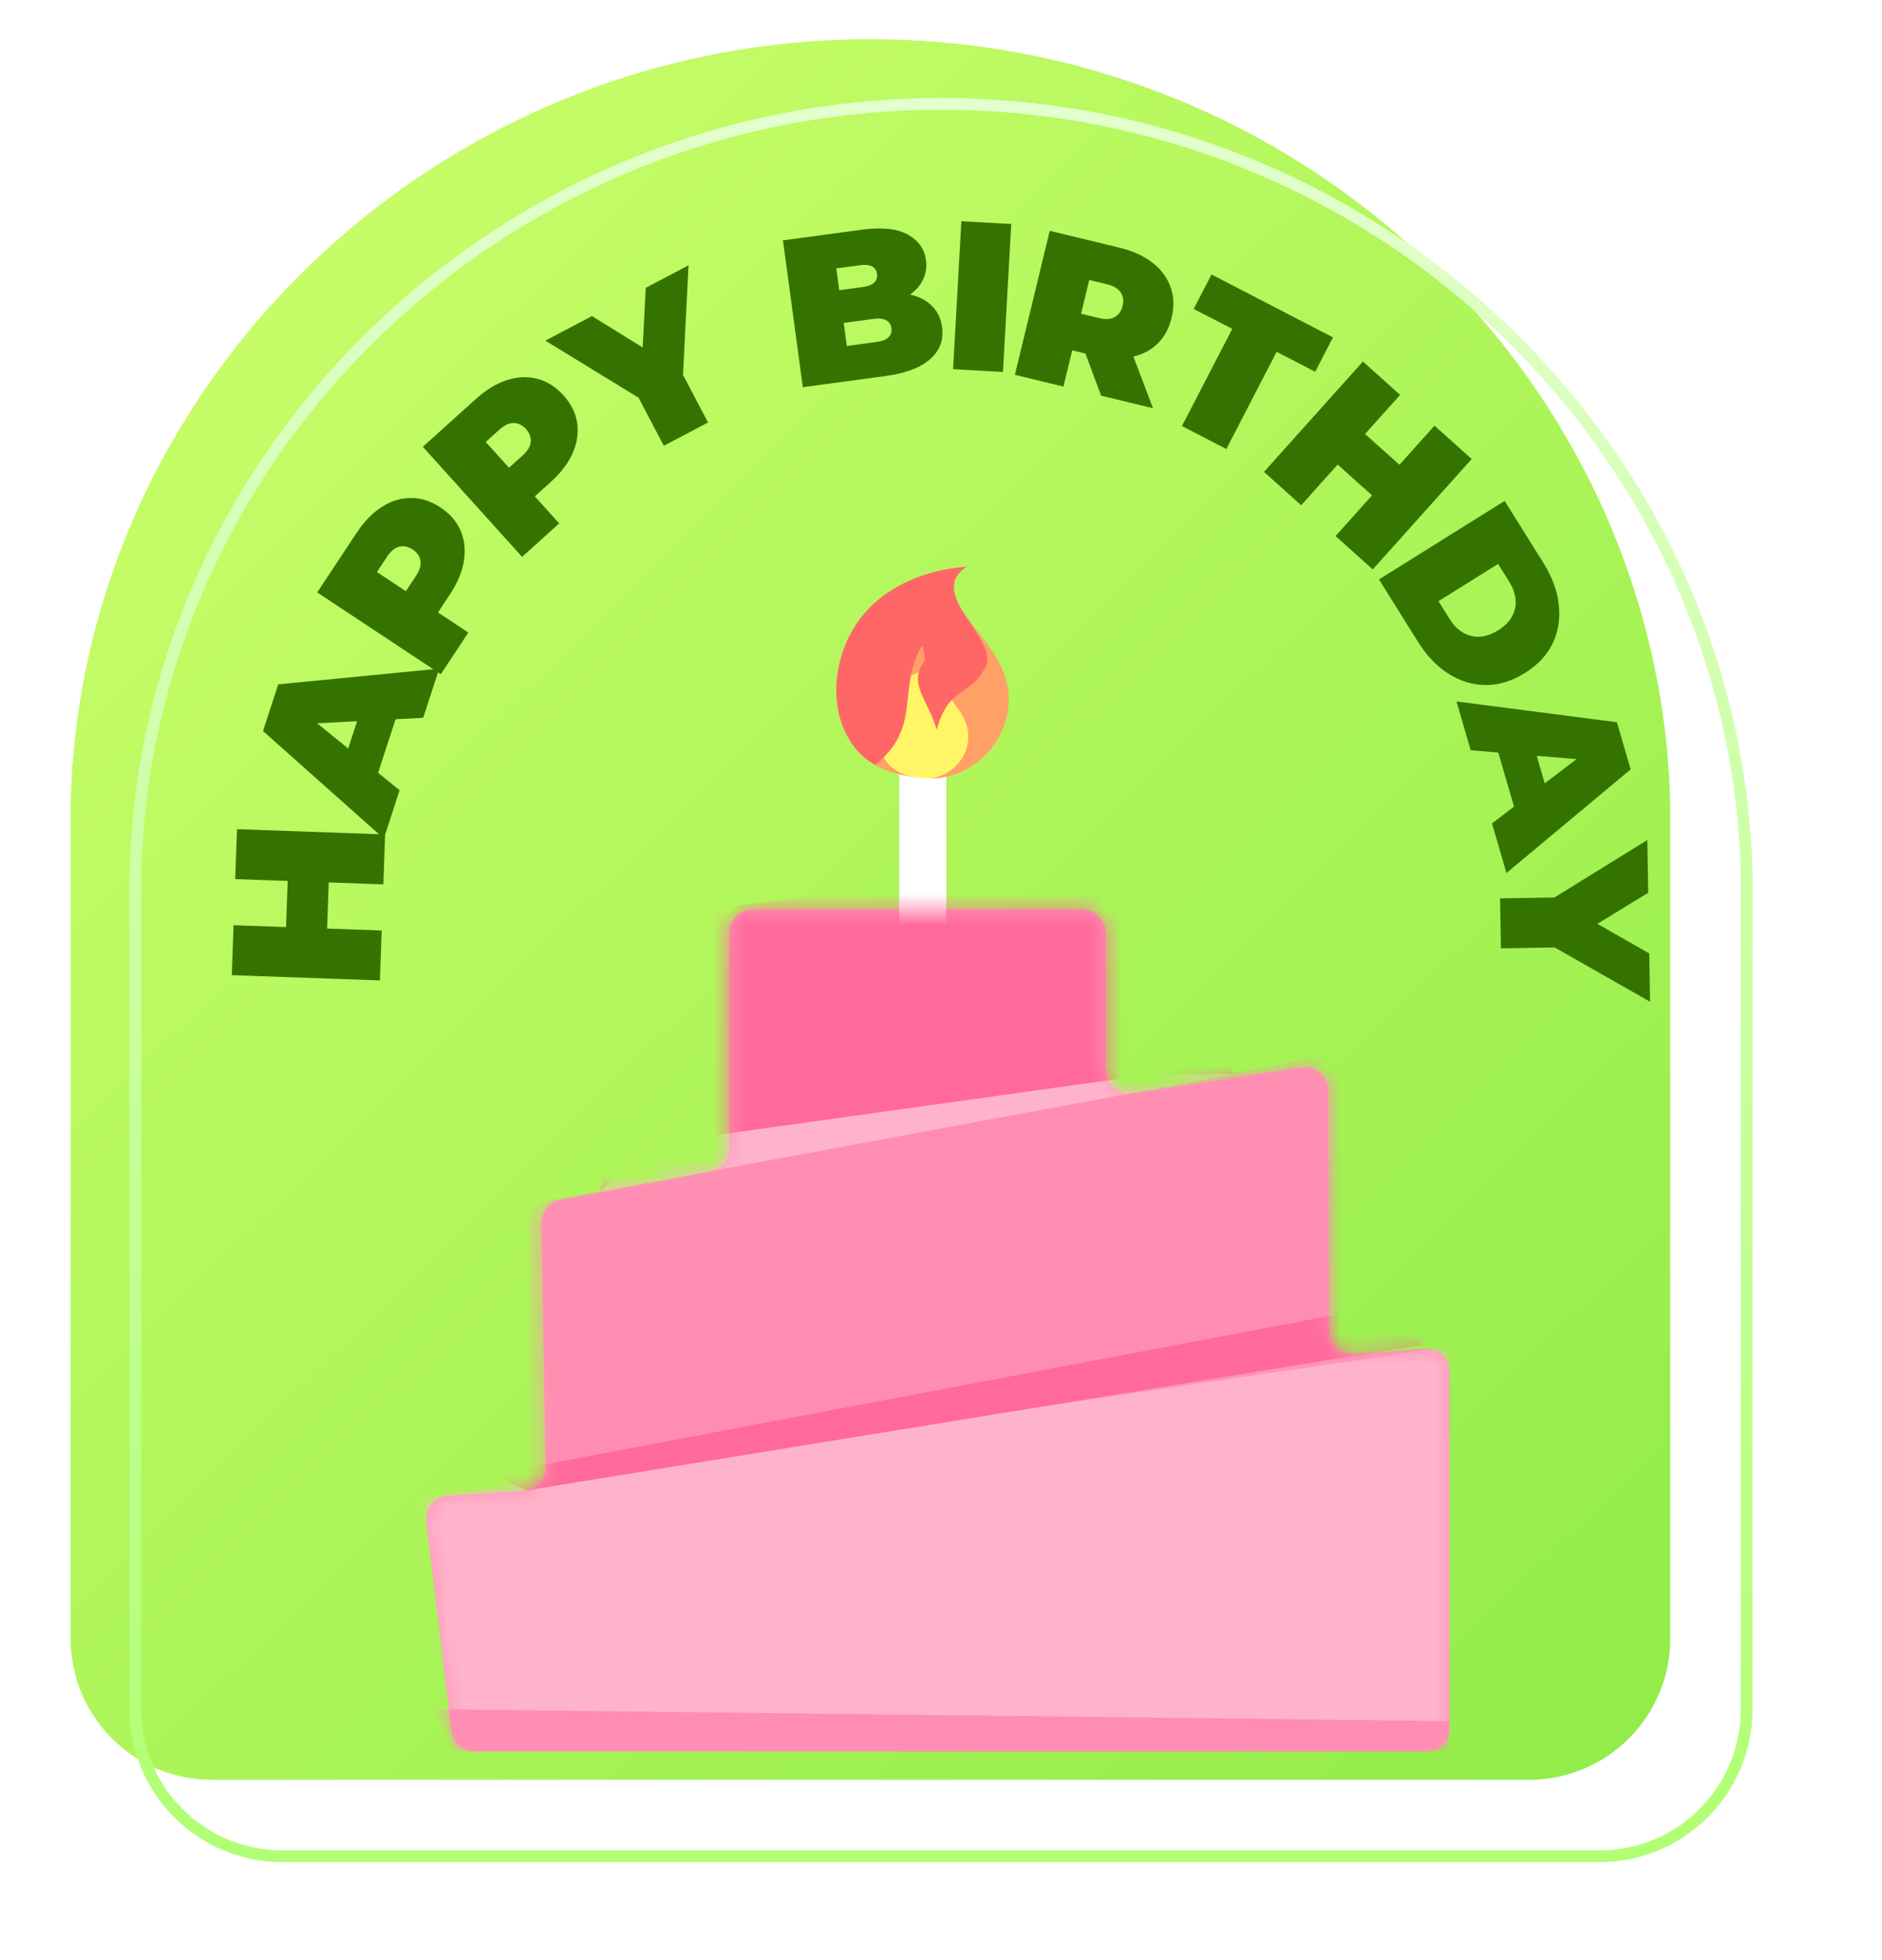 <svg width="120" height="125" viewBox="0 0 120 125" fill="none" xmlns="http://www.w3.org/2000/svg">
<g filter="url(#filter0_d_2254_13690)">
<g filter="url(#filter1_i_2254_13690)">
<path d="M101.997 116.5C106.967 116.5 110.997 112.471 110.997 107.5V54.283C110.997 54.129 111.004 54.436 110.997 54.283C110.376 27.493 87.774 5.5 60 5.5C32.226 5.5 9.624 27.493 9.003 54.283C8.996 54.436 9.003 54.129 9.003 54.283L9.003 107.5C9.003 112.471 13.033 116.5 18.003 116.5H101.997Z" fill="url(#paint0_linear_2254_13690)"/>
</g>
<path d="M101.997 116.875C107.175 116.875 111.372 112.678 111.372 107.5V54.372C111.372 54.369 111.373 54.366 111.373 54.363C111.373 54.359 111.374 54.356 111.374 54.353C111.374 54.348 111.375 54.344 111.375 54.341V54.306C111.375 54.296 111.374 54.284 111.374 54.273C111.374 54.263 111.373 54.251 111.373 54.24C111.373 54.235 111.372 54.23 111.372 54.225C111.372 54.222 111.372 54.218 111.372 54.214C111.372 54.212 111.371 54.209 111.371 54.206C111.371 54.203 111.371 54.199 111.37 54.193C111.37 54.191 111.369 54.188 111.368 54.185C110.694 27.226 87.941 5.125 60 5.125C32.059 5.125 9.306 27.226 8.632 54.185C8.631 54.188 8.63 54.191 8.63 54.193C8.629 54.199 8.629 54.203 8.629 54.206C8.629 54.209 8.628 54.212 8.628 54.214C8.628 54.218 8.628 54.222 8.628 54.225C8.628 54.23 8.627 54.235 8.627 54.24C8.627 54.251 8.626 54.263 8.626 54.273C8.626 54.284 8.625 54.296 8.625 54.306V54.341C8.625 54.344 8.626 54.348 8.626 54.353C8.626 54.356 8.627 54.359 8.627 54.363C8.627 54.366 8.628 54.369 8.628 54.372V107.5C8.628 112.678 12.825 116.875 18.003 116.875H101.997Z" stroke="url(#paint1_linear_2254_13690)" stroke-width="0.75"/>
<path d="M14.998 54.562L15.112 51.378L24.556 51.714L24.443 54.898L14.998 54.562ZM24.338 57.839L24.225 61.023L14.781 60.687L14.894 57.503L24.338 57.839ZM20.969 54.559L20.849 57.931L18.232 57.838L18.352 54.465L20.969 54.559ZM24.476 51.975L16.77 45.12L17.74 42.142L28.005 41.142L26.985 44.274L18.492 44.716L18.877 43.535L25.479 48.895L24.476 51.975ZM23.671 49.129L21.74 47.648L23.086 43.515L25.519 43.456L23.671 49.129ZM28.106 41.495L20.226 36.279L22.736 32.485C23.223 31.75 23.763 31.195 24.356 30.821C24.954 30.44 25.575 30.252 26.219 30.257C26.855 30.258 27.477 30.459 28.085 30.861C28.693 31.264 29.122 31.758 29.371 32.343C29.62 32.929 29.689 33.574 29.579 34.279C29.467 34.97 29.167 35.684 28.68 36.419L27.146 38.739L26.791 36.804L29.864 38.838L28.106 41.495ZM27.084 36.998L25.097 37.383L26.52 35.232C26.763 34.864 26.86 34.54 26.809 34.258C26.763 33.968 26.597 33.729 26.312 33.541C26.027 33.352 25.742 33.293 25.458 33.364C25.178 33.427 24.917 33.643 24.674 34.01L23.25 36.16L22.828 34.181L27.084 36.998ZM33.289 34.012L26.961 26.993L30.34 23.947C30.995 23.356 31.656 22.954 32.324 22.74C32.998 22.52 33.646 22.493 34.268 22.659C34.885 22.818 35.437 23.169 35.925 23.71C36.413 24.251 36.705 24.837 36.8 25.466C36.894 26.096 36.801 26.738 36.518 27.392C36.236 28.034 35.768 28.65 35.113 29.241L33.048 31.103L33.187 29.141L35.655 31.878L33.289 34.012ZM33.422 29.402L31.402 29.278L33.317 27.552C33.645 27.256 33.819 26.966 33.84 26.68C33.868 26.388 33.768 26.116 33.539 25.861C33.31 25.608 33.049 25.479 32.756 25.477C32.469 25.468 32.162 25.612 31.835 25.907L29.92 27.634L30.005 25.612L33.422 29.402ZM42.326 26.927L40.397 23.259L41.928 24.604L34.773 20.223L37.747 18.658L42.61 21.667L40.878 22.579L41.176 16.854L43.901 15.421L43.481 23.787L43.216 21.776L45.146 25.444L42.326 26.927ZM51.19 23.194L49.922 13.829L54.925 13.151C56.218 12.976 57.204 13.079 57.882 13.459C58.559 13.831 58.946 14.373 59.042 15.087C59.106 15.559 59.03 16.001 58.813 16.412C58.604 16.813 58.264 17.154 57.794 17.436C57.324 17.717 56.723 17.908 55.991 18.007L56.161 17.248C56.892 17.149 57.535 17.166 58.089 17.3C58.652 17.433 59.103 17.676 59.441 18.03C59.787 18.373 59.997 18.817 60.071 19.361C60.181 20.173 59.928 20.852 59.312 21.399C58.704 21.944 57.754 22.305 56.461 22.48L51.19 23.194ZM53.995 20.566L55.894 20.308C56.242 20.261 56.492 20.164 56.645 20.016C56.806 19.867 56.871 19.672 56.838 19.431C56.806 19.191 56.692 19.02 56.496 18.919C56.31 18.817 56.043 18.79 55.695 18.837L53.581 19.123L53.299 17.036L54.984 16.808C55.341 16.76 55.592 16.667 55.737 16.529C55.889 16.381 55.95 16.196 55.92 15.973C55.889 15.741 55.781 15.579 55.595 15.486C55.419 15.391 55.153 15.368 54.796 15.417L53.324 15.616L53.995 20.566ZM60.77 22.043L61.298 12.608L64.479 12.786L63.951 22.221L60.77 22.043ZM64.711 22.403L66.934 13.218L71.356 14.288C72.213 14.495 72.918 14.814 73.472 15.244C74.034 15.676 74.422 16.196 74.636 16.803C74.852 17.402 74.875 18.056 74.703 18.764C74.532 19.473 74.213 20.044 73.747 20.477C73.283 20.902 72.704 21.174 72.008 21.293C71.321 21.414 70.549 21.371 69.692 21.163L66.989 20.509L68.675 19.57L67.808 23.152L64.711 22.403ZM70.209 23.733L68.762 19.841L72.042 20.635L73.516 24.533L70.209 23.733ZM68.592 19.911L67.554 18.174L70.06 18.78C70.489 18.884 70.827 18.864 71.075 18.72C71.331 18.578 71.5 18.341 71.58 18.009C71.661 17.676 71.619 17.389 71.456 17.145C71.301 16.904 71.01 16.732 70.581 16.628L68.075 16.022L69.792 14.951L68.592 19.911ZM75.364 25.67L78.571 19.471L76.113 18.2L77.249 16.005L84.994 20.013L83.859 22.207L81.401 20.935L78.194 27.134L75.364 25.67ZM91.466 25.647L93.838 27.774L87.531 34.811L85.159 32.684L91.466 25.647ZM82.967 30.72L80.595 28.594L86.902 21.556L89.274 23.683L82.967 30.72ZM87.644 30.235L85.131 27.982L86.879 26.032L89.392 28.285L87.644 30.235ZM87.926 35.452L95.94 30.444L98.408 34.394C98.966 35.287 99.293 36.176 99.389 37.06C99.493 37.94 99.367 38.757 99.01 39.51C98.653 40.264 98.062 40.898 97.238 41.413C96.406 41.933 95.569 42.191 94.728 42.186C93.894 42.176 93.101 41.934 92.348 41.46C91.603 40.981 90.952 40.295 90.394 39.402L87.926 35.452ZM91.721 36.837L92.429 37.971C92.667 38.353 92.947 38.639 93.269 38.831C93.595 39.031 93.949 39.122 94.332 39.106C94.722 39.085 95.123 38.946 95.535 38.688C95.94 38.436 96.233 38.141 96.415 37.804C96.598 37.467 96.671 37.109 96.635 36.728C96.603 36.355 96.468 35.978 96.23 35.596L95.522 34.463L91.721 36.837ZM92.87 43.233L103.098 44.558L103.973 47.565L96.055 54.173L95.134 51.01L101.903 45.862L102.25 47.054L93.775 46.344L92.87 43.233ZM95.138 45.132L97.568 45.268L98.783 49.442L96.806 50.861L95.138 45.132ZM95.648 55.791L99.792 55.722L97.901 56.483L105.037 52.07L105.094 55.431L100.215 58.415L100.183 56.458L105.159 59.304L105.21 62.382L97.931 58.237L99.846 58.907L95.702 58.977L95.648 55.791Z" fill="#357300"/>
<path d="M70.5 66.749C70.5 67.669 71.321 68.372 72.23 68.231L82.954 66.564C83.862 66.423 84.681 67.122 84.685 68.04L84.744 83.379C84.747 84.253 85.494 84.939 86.366 84.868L90.804 84.506C91.678 84.435 92.426 85.125 92.426 86.001V108.7C92.426 109.529 91.754 110.2 90.926 110.2H30.274C29.515 110.2 28.876 109.633 28.785 108.879L27.188 95.569C27.086 94.716 27.719 93.951 28.576 93.893L33.392 93.567C34.189 93.513 34.804 92.843 34.79 92.044L34.522 76.517C34.509 75.785 35.026 75.151 35.745 75.016L45.276 73.229C45.986 73.096 46.5 72.477 46.5 71.755V58C46.5 57.172 47.172 56.5 48 56.5H69C69.828 56.5 70.5 57.172 70.5 58V66.749Z" fill="#FF94B6"/>
<rect x="57.339" y="44.723" width="3" height="19.5" fill="white"/>
<mask id="mask0_2254_13690" style="mask-type:alpha" maskUnits="userSpaceOnUse" x="27" y="56" width="66" height="55">
<path d="M70.5 66.749C70.5 67.669 71.321 68.372 72.23 68.231L82.954 66.564C83.862 66.423 84.681 67.122 84.685 68.04L84.744 83.379C84.747 84.253 85.494 84.939 86.366 84.868L90.804 84.506C91.678 84.435 92.426 85.125 92.426 86.001V108.7C92.426 109.529 91.754 110.2 90.926 110.2H30.274C29.515 110.2 28.876 109.633 28.785 108.879L27.188 95.569C27.086 94.716 27.719 93.951 28.576 93.893L33.392 93.567C34.189 93.513 34.804 92.843 34.79 92.044L34.522 76.517C34.509 75.785 35.026 75.151 35.745 75.016L45.276 73.229C45.986 73.096 46.5 72.477 46.5 71.755V58C46.5 57.172 47.172 56.5 48 56.5H69C69.828 56.5 70.5 57.172 70.5 58V66.749Z" fill="#FF94B6"/>
</mask>
<g mask="url(#mask0_2254_13690)">
<path d="M27 94L92.426 84.373V110.199H28.944L27 94Z" fill="#FFB3CB"/>
<path d="M27.75 107.5L92.426 108.256V110.199H28.944L27.75 107.5Z" fill="#FF8DB1"/>
<path d="M33.525 93.55L90.75 84.25L86.25 65.5L30 76L33.525 93.55Z" fill="#FF8DB1"/>
<path d="M33.525 93.55L90.75 84.25L87 82L31.5 92.5L33.525 93.55Z" fill="#FF6A9A"/>
<path d="M42.496 56.826L70.044 53.383L78.75 67L38.25 74.5L42.496 56.826Z" fill="#FF6A9A"/>
<path d="M41.25 71.5L73.5 67H78.75L38.25 74.5L41.25 71.5Z" fill="#FFB3CB"/>
</g>
<path d="M61.618 34.65C60.562 35.347 60.704 36.226 61.188 37.147C62.188 38.897 64.319 40.552 64.32 43.089C64.32 45.684 62.294 47.828 59.877 48.112L59.643 48.132C57.215 48.132 55.32 47.423 54.373 46.002C52.952 43.871 53.05 40.962 54.372 38.672C55.319 37.031 56.832 35.969 58.444 35.346L58.447 35.344C59.505 34.935 60.605 34.716 61.618 34.65Z" fill="#FFA167"/>
<path d="M60.309 40.984C59.749 41.354 59.824 41.82 60.081 42.308C60.611 43.236 61.741 44.114 61.741 45.459C61.741 46.834 60.667 47.971 59.386 48.121L59.262 48.133C57.974 48.133 56.97 47.757 56.468 47.003C55.714 45.873 55.767 44.331 56.467 43.117C56.969 42.247 57.772 41.683 58.626 41.353L58.627 41.352C59.189 41.136 59.772 41.019 60.309 40.984Z" fill="#FFF567"/>
<path d="M61.617 34.648C61.398 34.472 61.868 34.792 61.617 34.648C58.966 36.398 63.845 39.315 62.823 41.086C61.681 43.063 60.526 42.222 59.721 45.038C59.2 43.097 57.773 42.064 59.036 40.541C58.933 40.803 58.904 39.474 58.759 39.726C57.19 42.444 58.801 44.912 55.794 47.279C53.075 45.709 52.602 41.737 54.373 38.669C55.942 35.951 59.061 34.812 61.617 34.648Z" fill="#FF6767"/>
</g>
<defs>
<filter id="filter0_d_2254_13690" x="-6" y="-3.5" width="132" height="132" filterUnits="userSpaceOnUse" color-interpolation-filters="sRGB">
<feFlood flood-opacity="0" result="BackgroundImageFix"/>
<feColorMatrix in="SourceAlpha" type="matrix" values="0 0 0 0 0 0 0 0 0 0 0 0 0 0 0 0 0 0 127 0" result="hardAlpha"/>
<feOffset dy="1.5"/>
<feGaussianBlur stdDeviation="3"/>
<feComposite in2="hardAlpha" operator="out"/>
<feColorMatrix type="matrix" values="0 0 0 0 0.596 0 0 0 0 0.941 0 0 0 0 0.333 0 0 0 0.5 0"/>
<feBlend mode="normal" in2="BackgroundImageFix" result="effect1_dropShadow_2254_13690"/>
<feBlend mode="normal" in="SourceGraphic" in2="effect1_dropShadow_2254_13690" result="shape"/>
</filter>
<filter id="filter1_i_2254_13690" x="3.75" y="0.25" width="108" height="117" filterUnits="userSpaceOnUse" color-interpolation-filters="sRGB">
<feFlood flood-opacity="0" result="BackgroundImageFix"/>
<feBlend mode="normal" in="SourceGraphic" in2="BackgroundImageFix" result="shape"/>
<feColorMatrix in="SourceAlpha" type="matrix" values="0 0 0 0 0 0 0 0 0 0 0 0 0 0 0 0 0 0 127 0" result="hardAlpha"/>
<feOffset dx="-4.5" dy="-4.5"/>
<feGaussianBlur stdDeviation="2.25"/>
<feComposite in2="hardAlpha" operator="arithmetic" k2="-1" k3="1"/>
<feColorMatrix type="matrix" values="0 0 0 0 0 0 0 0 0 0 0 0 0 0 0 0 0 0 0.3 0"/>
<feBlend mode="overlay" in2="shape" result="effect1_innerShadow_2254_13690"/>
</filter>
<linearGradient id="paint0_linear_2254_13690" x1="111" y1="116.5" x2="5.714" y2="8.71" gradientUnits="userSpaceOnUse">
<stop stop-color="#90EC49"/>
<stop offset="1" stop-color="#CEFF6C"/>
</linearGradient>
<linearGradient id="paint1_linear_2254_13690" x1="60" y1="5.5" x2="60" y2="116.5" gradientUnits="userSpaceOnUse">
<stop stop-color="#E3FFCD"/>
<stop offset="1" stop-color="#B1FF74"/>
</linearGradient>
</defs>
</svg>
